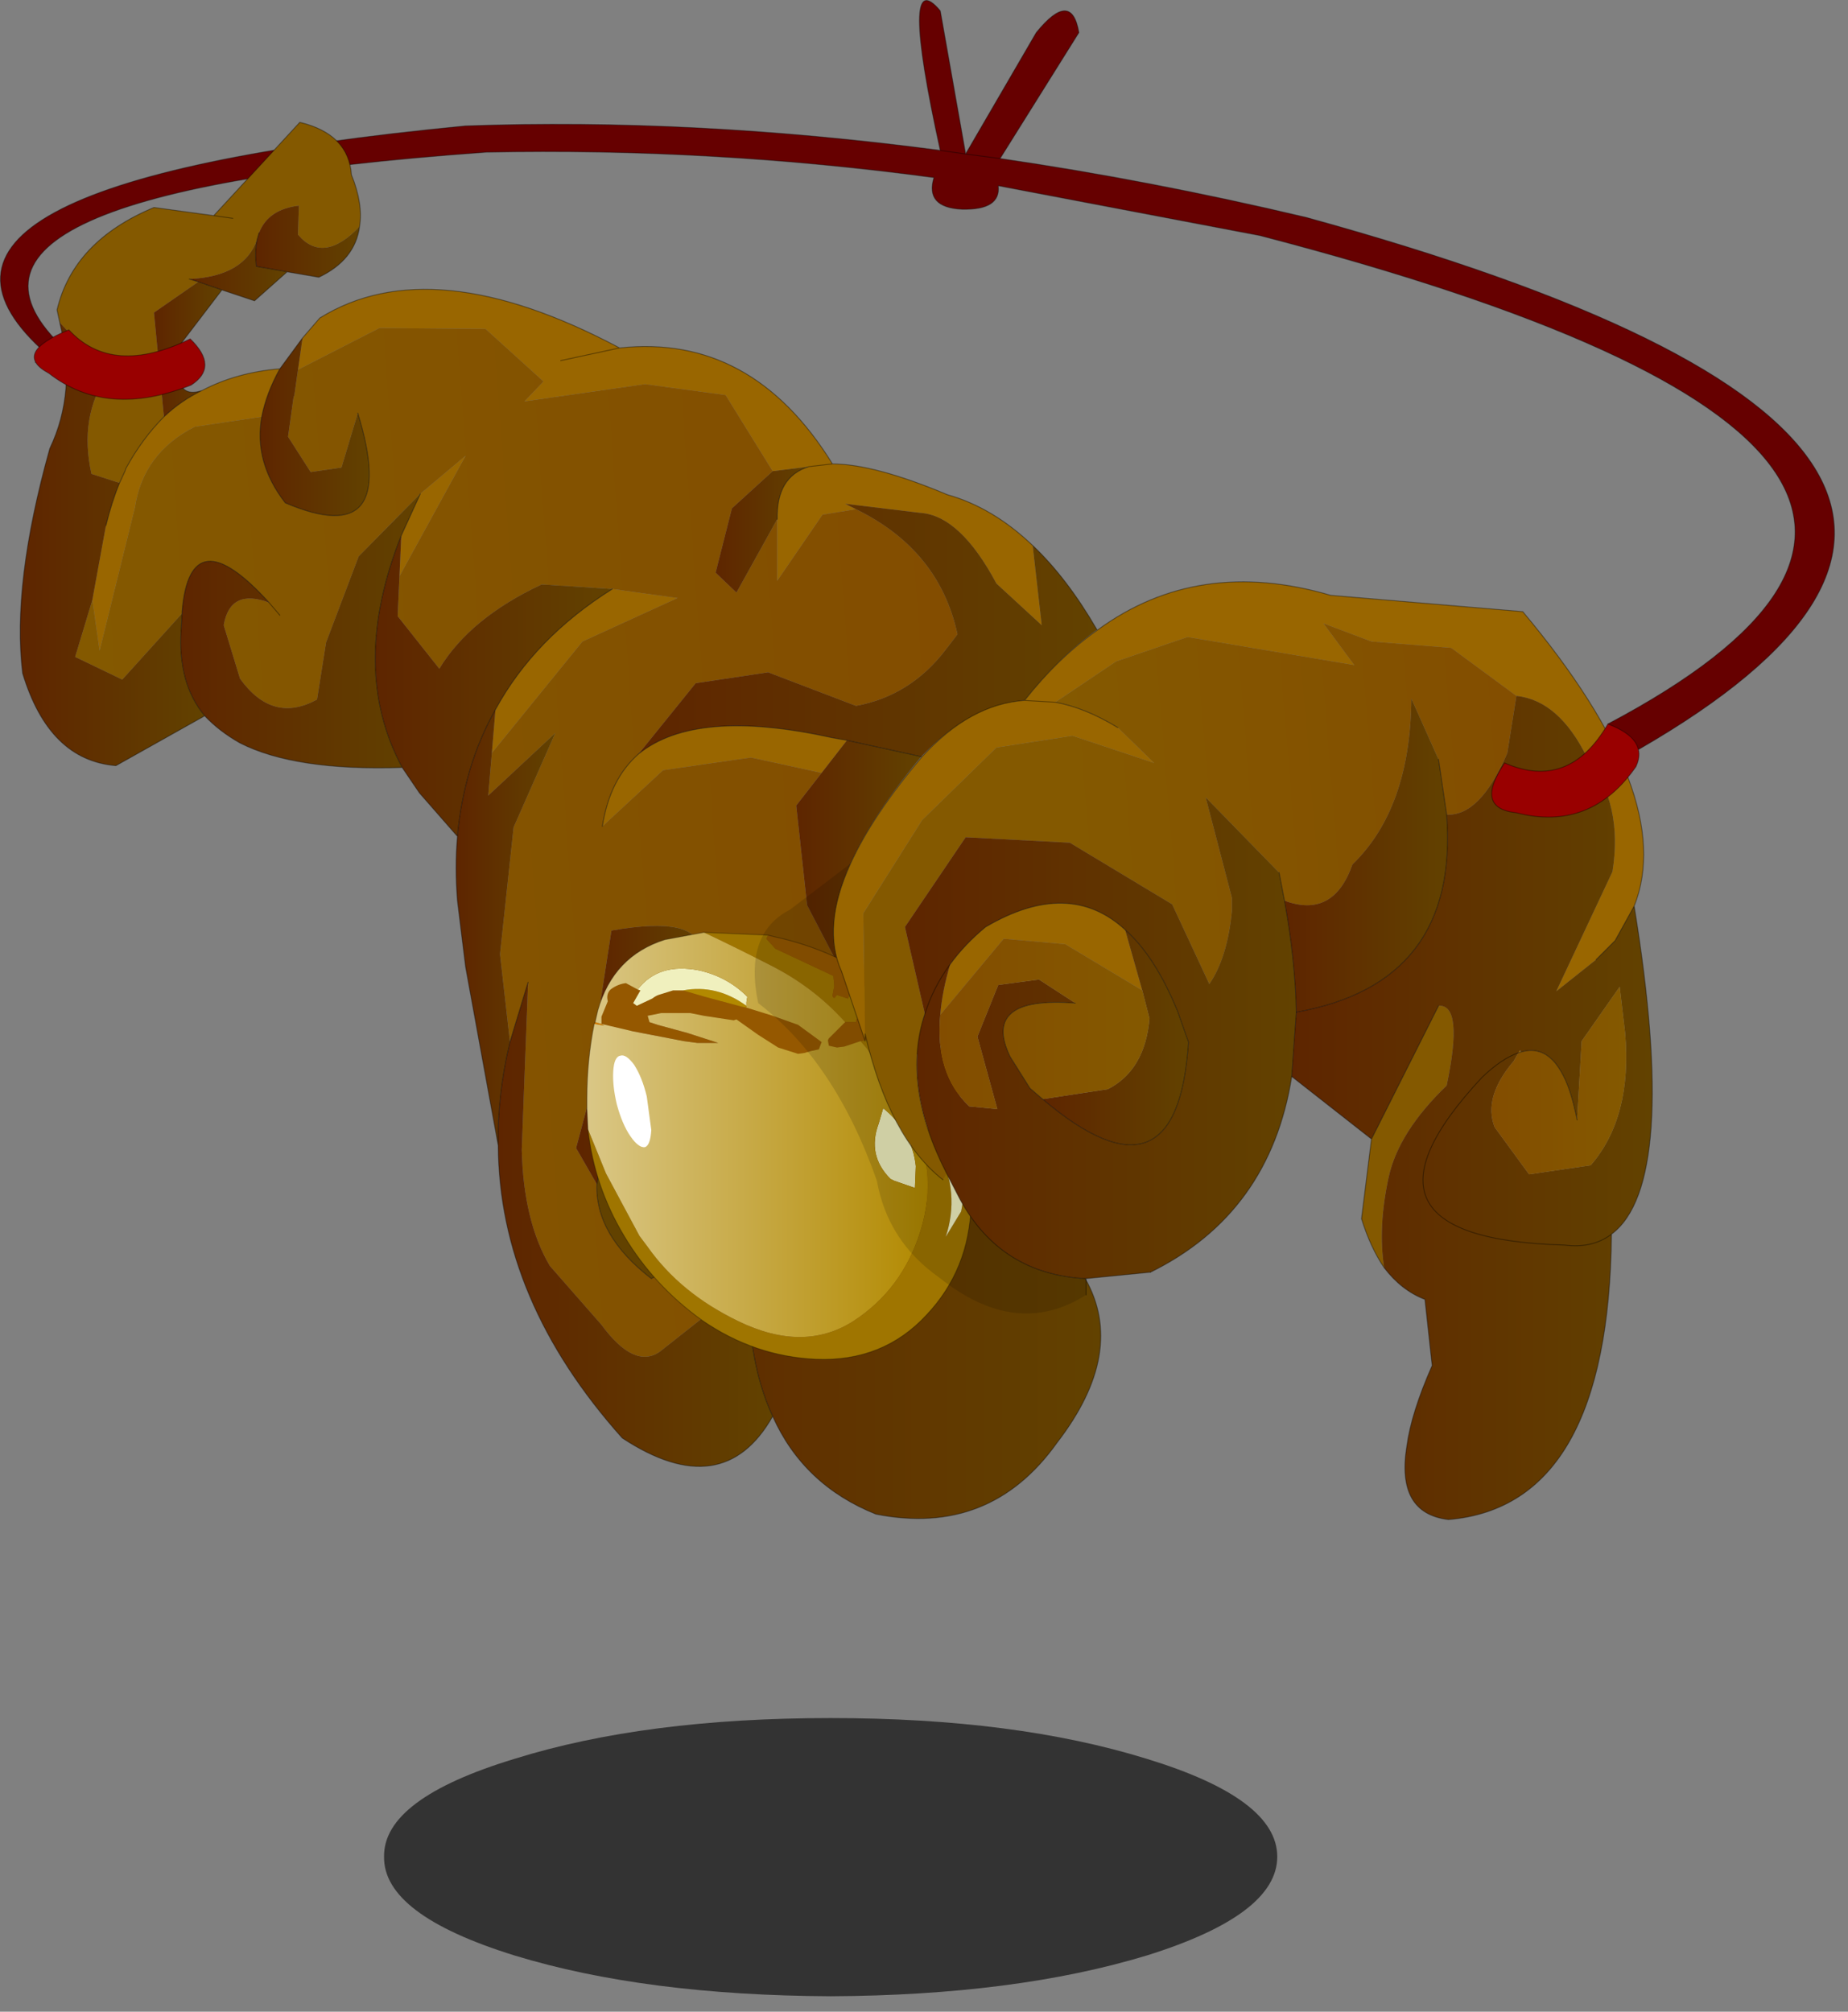 <?xml version="1.0" encoding="UTF-8" standalone="no"?>
<!DOCTYPE svg PUBLIC "-//W3C//DTD SVG 1.1//EN" "http://www.w3.org/Graphics/SVG/1.1/DTD/svg11.dtd">
<svg width="100%" height="100%" viewBox="0 0 102 111" version="1.1" xmlns="http://www.w3.org/2000/svg" xmlns:xlink="http://www.w3.org/1999/xlink" xml:space="preserve" xmlns:serif="http://www.serif.com/" style="fill-rule:evenodd;clip-rule:evenodd;stroke-linecap:round;stroke-linejoin:round;">
    <rect x="0" y="0" width="102" height="111" fill="#808080" stroke="none"/>
    <g transform="matrix(1,0,0,1,-212.302,-76.352)">
        <g>
            <g id="shape0">
                <path d="M258.15,171.15C264.95,171.15 270.767,171.9 275.6,173.4C280.4,174.867 282.8,176.667 282.8,178.8C282.8,180.933 280.4,182.75 275.6,184.25C270.767,185.717 264.95,186.467 258.15,186.5C251.317,186.467 245.5,185.717 240.7,184.25C235.867,182.75 233.467,180.933 233.5,178.8C233.467,176.667 235.867,174.867 240.7,173.4C245.5,171.9 251.317,171.15 258.15,171.15" style="fill:#333;"/>
                <path d="M216.1,94.6L214.25,96.35" style="fill:none;fill-rule:nonzero;stroke:#000;stroke-opacity:0.4;stroke-width:0.05px;"/>
                <path d="M267.5,85.1L265.6,84.85L264.2,84.65L265.6,84.85L267.5,85.1L271.85,78.15C271.583,76.55 270.8,76.55 269.5,78.15L265.6,84.85L264.2,76.95C262.667,75.117 262.667,77.683 264.2,84.65C255.1,83.45 246.367,83 238,83.3C215.467,85.467 207.767,89.667 214.9,95.9L216.2,95.9C209.5,90.033 217.15,86.317 239.15,84.75C247.45,84.583 255.683,85.05 263.85,86.15C263.517,87.25 264.033,87.833 265.4,87.9C266.833,87.933 267.5,87.5 267.4,86.6L281.85,89.35C313.183,97.517 319.583,106.5 301.05,116.3L302.75,117.7C321.783,106.733 315.667,96.95 284.4,88.35C278.633,86.983 273,85.9 267.5,85.1" style="fill:#600;"/>
                <path d="M264.2,84.65L265.6,84.85L267.5,85.1C273,85.9 278.633,86.983 284.4,88.35C315.667,96.95 321.783,106.733 302.75,117.7L301.05,116.3C319.583,106.5 313.183,97.517 281.85,89.35L267.4,86.6C267.5,87.5 266.833,87.933 265.4,87.9C264.033,87.833 263.517,87.25 263.85,86.15C255.683,85.05 247.45,84.583 239.15,84.75C217.15,86.317 209.5,90.033 216.2,95.9L214.9,95.9C207.767,89.667 215.467,85.467 238,83.3C246.367,83 255.1,83.45 264.2,84.65C262.667,77.683 262.667,75.117 264.2,76.95L265.6,84.85L269.5,78.15C270.8,76.55 271.583,76.55 271.85,78.15L267.5,85.1" style="fill:none;fill-rule:nonzero;stroke:#000;stroke-opacity:0.4;stroke-width:0.05px;"/>
                <path d="M269.3,106.45C267.833,105.05 266.267,104.117 264.6,103.65C261.9,102.517 259.783,101.95 258.25,101.95C255.283,97.15 251.367,95.017 246.5,95.55C239.6,91.883 234.083,91.333 229.95,93.9L229,95L228.75,96.75L233.25,94.45L239.1,94.5L242.3,97.4L241.25,98.5L247.9,97.55L252.35,98.15L254.95,102.35L256.95,102.1L258.25,101.95L256.95,102.1C255.75,102.467 255.167,103.433 255.2,105L255.2,108.4L257.7,104.75L259.55,104.45L258.95,104.15L263.1,104.65C264.567,104.75 265.967,106.05 267.3,108.55L269.8,110.85L269.3,106.45M227.75,96.7C226.15,96.833 224.717,97.233 223.45,97.9C222.683,98.267 221.983,98.75 221.35,99.35C220.55,100.15 219.85,101.1 219.25,102.2L219.2,102.35L218.9,103C218.6,103.733 218.35,104.517 218.15,105.35L217.4,109.45L217.8,112.25L219.75,104.35C220.05,102.35 221.15,100.867 223.05,99.9L226.75,99.35C226.917,98.483 227.25,97.6 227.75,96.7M243.25,96.25L246.5,95.55L243.25,96.25M234.35,108.15L238,101.5L235.5,103.6L234.45,105.9L234.35,108.15M239.45,117.9L244.45,111.75L249.7,109.35L246.1,108.85C243.233,110.65 241.083,112.867 239.65,115.5L239.45,117.9M247.55,117.95C246.483,118.883 245.817,120.217 245.55,121.95L248.9,118.85L253.75,118.15L257.65,119L259.05,117.2L258.2,117.05C253.2,115.95 249.65,116.25 247.55,117.95M246,140.05L248.6,138C249.8,137.7 250.85,138.133 251.75,139.3L251.3,137.25L247.2,137.15C246.633,137.883 246.183,138.617 245.85,139.35L246,140.05M296.05,134.45L296.25,134.4L296.15,134.3L296.05,134.45" style="fill:#960;"/>
                <path d="M245.25,141.7C245.183,143.567 246.183,145.3 248.25,146.9C251.417,145.333 252.05,143.383 250.15,141.05L249.45,143.25L247.6,143.5L246.4,141.9L246,140.05L245.85,139.35L245.45,140.3L245.25,141.7" style="fill:#624200;"/>
                <path d="M226.5,89.55L226.6,89.2C226.933,88.333 227.667,87.833 228.8,87.7L228.75,89.3C229.683,90.4 230.817,90.25 232.15,88.85C232.283,88.017 232.133,87.067 231.7,86C231.6,84.5 230.65,83.533 228.85,83.1L224.1,88.25L220.8,87.8C217.833,89.033 216.05,90.917 215.45,93.45L215.6,94.15L218.25,97C217.183,98.567 216.883,100.4 217.35,102.5L218.9,103L219.2,102.35L219.25,102.2C219.85,101.1 220.55,100.15 221.35,99.35L220.8,93.6L223.25,91.9L222.75,91.75C224.783,91.65 226.033,90.917 226.5,89.55M260.15,133.8L260.05,133.4L260.05,133.8L260.15,133.8M225.15,88.4L224.1,88.25L225.15,88.4" style="fill:#845900;"/>
                <path d="M264.35,141.4C262.45,139.933 261.05,137.4 260.15,133.8L260.05,133.8L258.75,129.95L256.85,126.3L256.25,120.8L257.65,119L253.75,118.15L248.9,118.85L245.55,121.95C245.817,120.217 246.483,118.883 247.55,117.95L250.7,114.05L254.7,113.45L259.55,115.3C261.55,114.933 263.2,113.9 264.5,112.2L265.15,111.35C264.483,108.25 262.617,105.95 259.55,104.45L257.7,104.75L255.2,108.4L255.2,105L252.95,109.05L251.8,107.95L252.7,104.4L254.95,102.35L252.35,98.15L247.9,97.55L241.25,98.5L242.3,97.4L239.1,94.5L233.25,94.45L228.75,96.75L228.55,98.15L228.5,98.3L228.2,100.45L229.45,102.4L231.15,102.15L232.05,99.15C233.617,104.25 232.283,105.9 228.05,104.1C226.883,102.6 226.45,101.017 226.75,99.35L223.05,99.9C221.15,100.867 220.05,102.35 219.75,104.35L217.8,112.25L217.4,109.45L216.45,112.6L219.05,113.85L222.35,110.2L222.35,110.1C222.65,106.567 224.25,106.4 227.15,109.6C225.717,109.067 224.883,109.483 224.65,110.85L225.55,113.8C226.75,115.467 228.167,115.85 229.8,114.95L230.3,111.8L232.1,107.05L235.5,103.6L238,101.5L234.35,108.15L234.25,110.35L236.55,113.25C237.683,111.383 239.567,109.833 242.2,108.6L246.1,108.85L249.7,109.35L244.45,111.75L239.45,117.9L239.25,120.25L242.95,116.8L240.65,122L239.9,129L240.45,133.85L241.45,130.55L241.1,139.8C241.167,142.433 241.683,144.567 242.65,146.2L245.5,149.45C246.7,151.083 247.767,151.583 248.7,150.95L251.55,148.7C252.583,147.333 252.983,145.717 252.75,143.85L251.75,139.3C250.85,138.133 249.8,137.7 248.6,138L246,140.05L246.4,141.9L247.6,143.5L249.45,143.25L250.15,141.05C252.05,143.383 251.417,145.333 248.25,146.9C246.183,145.3 245.183,143.567 245.25,141.7L244.1,139.7L245.65,133.9L249.3,132.3L252.7,133.75L255.65,137.3L257.65,142.05C258.383,143.85 259.5,144.267 261,143.3L263.75,142.6L264.35,141.4M227.75,110.3L227.15,109.6L227.75,110.3M250.95,128.8L247.25,129.35L245.45,131.6L246.05,127.7C249.25,127.133 250.883,127.5 250.95,128.8" style="fill:url(#_Linear1);"/>
                <path d="M234.5,118.7L235.45,120.1L237.55,122.5C237.783,119.9 238.483,117.567 239.65,115.5C241.083,112.867 243.233,110.65 246.1,108.85L242.2,108.6C239.567,109.833 237.683,111.383 236.55,113.25L234.25,110.35L234.35,108.15L234.45,105.9C232.517,110.767 232.533,115.033 234.5,118.7" style="fill:url(#_Linear2);"/>
                <path d="M237.55,122.5C237.45,123.633 237.45,124.817 237.55,126.05L238,129.7L239.8,139.55C239.767,137.683 239.983,135.783 240.45,133.85L239.9,129L240.65,122L242.95,116.8L239.25,120.25L239.45,117.9L239.65,115.5C238.483,117.567 237.783,119.9 237.55,122.5" style="fill:url(#_Linear3);"/>
                <path d="M223.6,115.85C224.133,116.417 224.783,116.917 225.55,117.35C227.583,118.383 230.567,118.833 234.5,118.7C232.533,115.033 232.517,110.767 234.45,105.9L235.5,103.6L232.1,107.05L230.3,111.8L229.8,114.95C228.167,115.85 226.75,115.467 225.55,113.8L224.65,110.85C224.883,109.483 225.717,109.067 227.15,109.6C224.25,106.4 222.65,106.567 222.35,110.1L222.35,110.2L222.3,111.1C222.167,113.067 222.6,114.65 223.6,115.85" style="fill:url(#_Linear4);"/>
                <path d="M215.6,94.15C216.233,96.683 216.05,99 215.05,101.1C213.65,106.1 213.15,110.233 213.55,113.5C214.517,116.7 216.233,118.4 218.7,118.6L223.6,115.85C222.6,114.65 222.167,113.067 222.3,111.1L222.35,110.2L219.05,113.85L216.45,112.6L217.4,109.45L218.15,105.35C218.35,104.517 218.6,103.733 218.9,103L217.35,102.5C216.883,100.4 217.183,98.567 218.25,97L215.6,94.15" style="fill:url(#_Linear5);"/>
                <path d="M229,95L227.75,96.7C227.25,97.6 226.917,98.483 226.75,99.35C226.45,101.017 226.883,102.6 228.05,104.1C232.283,105.9 233.617,104.25 232.05,99.15L231.15,102.15L229.45,102.4L228.2,100.45L228.5,98.3L228.55,98.15L229,95" style="fill:url(#_Linear6);"/>
                <path d="M223.45,97.9C222.25,98.3 221.867,97.433 222.3,95.3L224.55,92.35L223.25,91.9L220.8,93.6L221.35,99.35C221.983,98.75 222.683,98.267 223.45,97.9" style="fill:url(#_Linear7);"/>
                <path d="M228.15,91.35L226.45,91.05C226.383,90.483 226.4,89.983 226.5,89.55C226.033,90.917 224.783,91.65 222.75,91.75L223.25,91.9L224.55,92.35L226.35,92.95L228.15,91.35" style="fill:url(#_Linear8);"/>
                <path d="M228.15,91.35L229.9,91.65C231.233,91.017 231.983,90.083 232.15,88.85C230.817,90.25 229.683,90.4 228.75,89.3L228.8,87.7C227.667,87.833 226.933,88.333 226.6,89.2L226.5,89.55C226.4,89.983 226.383,90.483 226.45,91.05L228.15,91.35" style="fill:url(#_Linear9);"/>
                <path d="M255.2,105C255.167,103.433 255.75,102.467 256.95,102.1L254.95,102.35L252.7,104.4L251.8,107.95L252.95,109.05L255.2,105" style="fill:url(#_Linear10);"/>
                <path d="M263.15,118.1C264.95,116.2 266.85,115.167 268.85,115C270.117,113.4 271.45,112.1 272.85,111.1C271.75,109.2 270.567,107.65 269.3,106.45L269.8,110.85L267.3,108.55C265.967,106.05 264.567,104.75 263.1,104.65L258.95,104.15L259.55,104.45C262.617,105.95 264.483,108.25 265.15,111.35L264.5,112.2C263.2,113.9 261.55,114.933 259.55,115.3L254.7,113.45L250.7,114.05L247.55,117.95C249.65,116.25 253.2,115.95 258.2,117.05L259.05,117.2L263.15,118.1" style="fill:url(#_Linear11);"/>
                <path d="M258.75,129.95C257.483,127.083 258.95,123.133 263.15,118.1L259.05,117.2L256.25,120.8L256.85,126.3L258.75,129.95" style="fill:url(#_Linear12);"/>
                <path d="M254.95,154.5C256.083,157.033 257.983,158.833 260.65,159.9C264.85,160.733 268.183,159.417 270.65,155.95C273.217,152.617 273.733,149.6 272.2,146.9C269.1,146.733 266.8,145.267 265.3,142.5L264.5,141.1L263.75,142.6L261,143.3C259.5,144.267 258.383,143.85 257.65,142.05L255.65,137.3L252.7,133.75L249.3,132.3L245.65,133.9L244.1,139.7L245.25,141.7L245.45,140.3L245.85,139.35C246.183,138.617 246.633,137.883 247.2,137.15L251.3,137.25C252.4,137.817 253.117,138.967 253.45,140.7C253.783,142.1 253.85,143.9 253.65,146.1C253.483,149.467 253.917,152.267 254.95,154.5" style="fill:url(#_Linear13);"/>
                <path d="M239.8,139.55C239.833,145.25 242.117,150.633 246.65,155.7C250.35,158.133 253.117,157.733 254.95,154.5C253.917,152.267 253.483,149.467 253.65,146.1C253.85,143.9 253.783,142.1 253.45,140.7C253.117,138.967 252.4,137.817 251.3,137.25L251.75,139.3L252.75,143.85C252.983,145.717 252.583,147.333 251.55,148.7L248.7,150.95C247.767,151.583 246.7,151.083 245.5,149.45L242.65,146.2C241.683,144.567 241.167,142.433 241.1,139.8L241.45,130.55L240.45,133.85C239.983,135.783 239.767,137.683 239.8,139.55" style="fill:url(#_Linear14);"/>
                <path d="M250.95,128.8C250.883,127.5 249.25,127.133 246.05,127.7L245.45,131.6L247.25,129.35L250.95,128.8" style="fill:url(#_Linear15);"/>
                <path d="M232.15,88.85C231.983,90.083 231.233,91.017 229.9,91.65L228.15,91.35L226.45,91.05C226.383,90.483 226.4,89.983 226.5,89.55L226.6,89.2M232.15,88.85C232.283,88.017 232.133,87.067 231.7,86C231.6,84.5 230.65,83.533 228.85,83.1L224.1,88.25L220.8,87.8C217.833,89.033 216.05,90.917 215.45,93.45L215.6,94.15C216.233,96.683 216.05,99 215.05,101.1C213.65,106.1 213.15,110.233 213.55,113.5C214.517,116.7 216.233,118.4 218.7,118.6L223.6,115.85C224.133,116.417 224.783,116.917 225.55,117.35C227.583,118.383 230.567,118.833 234.5,118.7L235.45,120.1L237.55,122.5C237.45,123.633 237.45,124.817 237.55,126.05L238,129.7L239.8,139.55C239.833,145.25 242.117,150.633 246.65,155.7C250.35,158.133 253.117,157.733 254.95,154.5C256.083,157.033 257.983,158.833 260.65,159.9C264.85,160.733 268.183,159.417 270.65,155.95C273.217,152.617 273.733,149.6 272.2,146.9M272.85,111.1C271.75,109.2 270.567,107.65 269.3,106.45C267.833,105.05 266.267,104.117 264.6,103.65C261.9,102.517 259.783,101.95 258.25,101.95C255.283,97.15 251.367,95.017 246.5,95.55C239.6,91.883 234.083,91.333 229.95,93.9L229,95L227.75,96.7C226.15,96.833 224.717,97.233 223.45,97.9C222.25,98.3 221.867,97.433 222.3,95.3L224.55,92.35L226.35,92.95L228.15,91.35M232.05,99.15C233.617,104.25 232.283,105.9 228.05,104.1C226.883,102.6 226.45,101.017 226.75,99.35C226.917,98.483 227.25,97.6 227.75,96.7M246.5,95.55L243.25,96.25M227.15,109.6L227.75,110.3M239.65,115.5C241.083,112.867 243.233,110.65 246.1,108.85M234.45,105.9L235.5,103.6M256.95,102.1L258.25,101.95M255.2,105C255.167,103.433 255.75,102.467 256.95,102.1M247.55,117.95C246.483,118.883 245.817,120.217 245.55,121.95M263.15,118.1L259.05,117.2L258.2,117.05C253.2,115.95 249.65,116.25 247.55,117.95M245.25,141.7C245.183,143.567 246.183,145.3 248.25,146.9C251.417,145.333 252.05,143.383 250.15,141.05M241.45,130.55L240.45,133.85C239.983,135.783 239.767,137.683 239.8,139.55M254.95,154.5C253.917,152.267 253.483,149.467 253.65,146.1C253.85,143.9 253.783,142.1 253.45,140.7C253.117,138.967 252.4,137.817 251.3,137.25L247.2,137.15C246.633,137.883 246.183,138.617 245.85,139.35L245.45,140.3L245.25,141.7M237.55,122.5C237.783,119.9 238.483,117.567 239.65,115.5M234.5,118.7C232.533,115.033 232.517,110.767 234.45,105.9M224.55,92.35L223.25,91.9L222.75,91.75M224.1,88.25L225.15,88.4M223.45,97.9C222.683,98.267 221.983,98.75 221.35,99.35C220.55,100.15 219.85,101.1 219.25,102.2L219.2,102.35L218.9,103C218.6,103.733 218.35,104.517 218.15,105.35M227.15,109.6C224.25,106.4 222.65,106.567 222.35,110.1L222.35,110.2L222.3,111.1C222.167,113.067 222.6,114.65 223.6,115.85" style="fill:none;fill-rule:nonzero;stroke:#000;stroke-opacity:0.4;stroke-width:0.05px;"/>
                <path d="M261.5,131.2L260.45,130.95L259.9,130.7L259.35,130.95L259.1,131.45L258.5,131.25L258.4,131.35L258.4,131.4L258.3,131.4L258.25,131.3L258.35,130.75L258.3,130.2L255.1,128.7L254.6,128.15L254.7,127.95L251.15,127.8C252.35,128.367 253.567,128.967 254.8,129.6C256.4,130.4 257.783,131.45 258.95,132.75L259.55,132.75L259.55,132.65L259.85,132.25L260.4,131.85L260.7,132.1L260.7,132.15L260.6,132.3L260.45,132.45L260.5,132.5L261.05,132.4L261.7,132.25L262.05,131.85L262.35,131.8L261.6,131.1L261.5,131.2M265.35,143.2L264.5,144.6C265.033,143 264.9,141.4 264.1,139.8C263.333,138.233 262.5,136.717 261.6,135.25L261.9,134.55L262.35,134.25C263.417,134.683 264.1,135.433 264.4,136.5L265.15,139.2C265.55,140.567 265.617,141.9 265.35,143.2M244.75,138.65C244.983,140.75 245.65,142.717 246.75,144.55C247.85,146.383 249.283,147.933 251.05,149.2C252.983,150.533 255.083,151.25 257.35,151.35C259.817,151.45 261.85,150.633 263.45,148.9C265.017,147.233 265.833,145.217 265.9,142.85C265.967,140.717 265.717,138.617 265.15,136.55C264.717,134.883 263.933,133.45 262.8,132.25L262.75,132.5L262.35,132.8L261.35,133.5L261.25,133.5L259.8,133.8L260.15,134.2L262.35,137.7C263.583,139.767 263.833,141.967 263.1,144.3C262.433,146.433 261.2,148.083 259.4,149.25C257.567,150.417 255.45,150.417 253.05,149.25C250.917,148.217 249.25,146.85 248.05,145.15L247.6,144.55L245.75,141.1L244.75,138.65" style="fill:#9f7500;"/>
                <path d="M261.5,131.2L261.55,131.15L261.55,131.1L261.25,130.85C259.417,129.483 257.367,128.55 255.1,128.05L254.7,127.95L254.6,128.15L255.1,128.7L258.3,130.2L258.35,130.75L258.25,131.3L258.3,131.4L258.4,131.4L258.4,131.35L258.5,131.25L259.1,131.45L259.35,130.95L259.9,130.7L260.45,130.95L261.5,131.2M259.8,133.8L261.25,133.5L261.35,133.5L262.35,132.8L262.75,132.5L262.8,132.25L262.35,131.8L262.05,131.85L261.7,132.25L261.05,132.4L260.5,132.5L260.2,132.65L260.45,132.45L260.6,132.3L260.7,132.15L260.7,132.1L260.4,131.85L259.85,132.25L259.55,132.65L259.55,132.75L258.95,132.75L258.05,133.65L258,133.75L258.05,134.05L258.5,134.15L258.9,134.1L259.8,133.8M253.5,131.95L253.25,131.9L251.2,131.35L250,131L249.45,131L248.65,131.25C248.55,131.283 248.433,131.35 248.3,131.45L247.45,131.85L247.25,131.7L247.65,131L247.5,130.95L246.85,130.6C246.55,130.633 246.267,130.75 246,130.95C245.833,131.117 245.783,131.333 245.85,131.6L245.5,132.45L245.5,132.85L247.2,133.25L250.05,133.8L250.8,133.9L251.95,133.9L250.25,133.35L248.6,132.9L248.15,132.75L248.05,132.4L248.8,132.25L250.4,132.25L251.15,132.4L252.8,132.65L252.95,132.6L254.15,133.45L255.25,134.15L256.35,134.5L256.7,134.45L257.05,134.35L257.5,134.25L257.65,133.85L256.35,132.9L254.95,132.4L253.5,131.95" style="fill:#955800;"/>
                <path d="M250,131L251.2,131.35L253.25,131.9L253.5,131.95L253.5,131.85C252.4,131.05 251.233,130.767 250,131" style="fill:#b28900;"/>
                <path d="M265.35,143.2C265.617,141.9 265.55,140.567 265.15,139.2L264.4,136.5C264.1,135.433 263.417,134.683 262.35,134.25L261.9,134.55L261.6,135.25C262.5,136.717 263.333,138.233 264.1,139.8C264.9,141.4 265.033,143 264.5,144.6L265.35,143.2M250,131C251.233,130.767 252.4,131.05 253.5,131.85L253.5,131.65L253.55,131.35C252.817,130.617 251.933,130.133 250.9,129.9C249.4,129.6 248.267,129.95 247.5,130.95L247.65,131L247.25,131.7L247.45,131.85L248.3,131.45C248.433,131.35 248.55,131.283 248.65,131.25L249.45,131L250,131M261.05,137.5L260.8,138.35C260.367,139.517 260.583,140.533 261.45,141.4L261.65,141.5L262.8,141.9L262.85,140.7C262.717,139.433 262.117,138.367 261.05,137.5" style="fill:#f0f0be;"/>
                <path d="M245.5,132.85L245.15,132.75L245.1,132.85L245.65,132.95L245.5,132.85" style="fill:#d67e00;"/>
                <path d="M261.55,131.1L261.55,131.15L261.5,131.2L261.6,131.1L261.55,131.1M260.45,132.45L260.2,132.65L260.5,132.5L260.45,132.45" style="fill:url(#_Radial16);"/>
                <path d="M244.75,138.65L245.75,141.1L247.6,144.55L248.05,145.15C249.25,146.85 250.917,148.217 253.05,149.25C255.45,150.417 257.567,150.417 259.4,149.25C261.2,148.083 262.433,146.433 263.1,144.3C263.833,141.967 263.583,139.767 262.35,137.7L260.15,134.2L259.8,133.8L258.9,134.1L258.5,134.15L258.05,134.05L258,133.75L258.05,133.65L258.95,132.75C257.783,131.45 256.4,130.4 254.8,129.6C253.567,128.967 252.35,128.367 251.15,127.8L249,128.2C247.1,128.8 245.867,130.1 245.3,132.1L245.15,132.75L245.5,132.85L245.5,132.45L245.85,131.6C245.783,131.333 245.833,131.117 246,130.95C246.267,130.75 246.55,130.633 246.85,130.6L247.5,130.95C248.267,129.95 249.4,129.6 250.9,129.9C251.933,130.133 252.817,130.617 253.55,131.35L253.5,131.65L253.5,131.95L254.95,132.4L256.35,132.9L257.65,133.85L257.5,134.25L257.05,134.35L256.7,134.45L256.35,134.5L255.25,134.15L254.15,133.45L252.95,132.6L252.8,132.65L251.15,132.4L250.4,132.25L248.8,132.25L248.05,132.4L248.15,132.75L248.6,132.9L250.25,133.35L251.95,133.9L250.8,133.9L250.05,133.8L247.2,133.25L245.5,132.85L245.65,132.95L245.1,132.85C244.833,134.183 244.7,135.55 244.7,136.95L244.7,137.55L244.75,138.65M261.05,137.5C262.117,138.367 262.717,139.433 262.85,140.7L262.8,141.9L261.65,141.5L261.45,141.4C260.583,140.533 260.367,139.517 260.8,138.35L261.05,137.5" style="fill:url(#_Linear17);"/>
                <path d="M254.7,127.95L255.1,128.05C257.367,128.55 259.417,129.483 261.25,130.85L261.55,131.1L261.6,131.1L262.35,131.8L262.8,132.25C263.933,133.45 264.717,134.883 265.15,136.55C265.717,138.617 265.967,140.717 265.9,142.85C265.833,145.217 265.017,147.233 263.45,148.9C261.85,150.633 259.817,151.45 257.35,151.35C255.083,151.25 252.983,150.533 251.05,149.2C249.283,147.933 247.85,146.383 246.75,144.55C245.65,142.717 244.983,140.75 244.75,138.65L244.7,137.55L244.7,136.95C244.7,135.55 244.833,134.183 245.1,132.85L245.15,132.75L245.3,132.1C245.867,130.1 247.1,128.8 249,128.2L251.15,127.8L254.7,127.95Z" style="fill:none;fill-rule:nonzero;stroke:#000;stroke-opacity:0.3;stroke-width:0.05px;"/>
                <path d="M302.5,126.35L301.45,128.25L300.4,129.3L298.2,131.05L301.3,124.45C301.7,121.983 301.233,119.883 299.9,118.15C298.867,116.05 297.567,114.917 296,114.75L292.4,112.1L288,111.75L285.35,110.75L287.05,113.05L277.85,111.5L273.9,112.85L270.55,115.1C271.65,115.3 272.8,115.767 274,116.5L276,118.45L271.5,116.95L267.3,117.6L263.2,121.6L259.95,126.75L260.05,133.4L260.05,133.8L258.75,129.95C258.017,128.317 258.183,126.333 259.25,124C260.05,122.233 261.367,120.267 263.2,118.1C264.967,116.167 266.85,115.133 268.85,115C270.117,113.4 271.467,112.1 272.9,111.1C276.6,108.4 280.883,107.767 285.75,109.2L296.35,110.1C302.05,116.9 304.1,122.317 302.5,126.35M268.85,115L270.55,115.1L268.85,115M264.75,129.55C265.283,128.817 265.933,128.133 266.7,127.5C269.767,125.7 272.333,125.75 274.4,127.65L275.35,131L271.1,128.45L267.7,128.15L264.2,132.35C264.267,131.483 264.45,130.55 264.75,129.55" style="fill:#960;"/>
                <path d="M288,139.2L291.7,131.85C292.633,131.783 292.783,133.25 292.15,136.25C290.383,137.95 289.317,139.633 288.95,141.3C288.55,143.133 288.467,144.8 288.7,146.3C288.2,145.567 287.783,144.667 287.45,143.6L288,139.2" style="fill:#845900;"/>
                <path d="M296,114.75L295.5,117.9C294.5,120.233 293.383,121.367 292.15,121.3L291.7,118.25L290.2,114.9C290.167,118.933 289.083,121.983 286.95,124.05C286.25,126.05 285,126.717 283.2,126.05L282.9,124.5L278.85,120.35L280.3,125.9L280.3,126.6C280.133,128.333 279.717,129.683 279.05,130.65L277,126.25L271.35,122.85L265.6,122.55L262.25,127.5L263.35,132.3C262.483,134.9 262.883,137.833 264.55,141.1L264.35,141.45C262.383,139.917 260.95,137.233 260.05,133.4L259.95,126.75L263.2,121.6L267.3,117.6L271.5,116.95L276,118.45L274,116.5C272.8,115.767 271.65,115.3 270.55,115.1L273.9,112.85L277.85,111.5L287.05,113.05L285.35,110.75L288,111.75L292.4,112.1L296,114.75" style="fill:url(#_Linear18);"/>
                <path d="M283.85,132.2L283.6,135.75C282.8,140.783 280.2,144.383 275.8,146.55L272.25,146.9L272.2,146.9C269.1,146.733 266.8,145.283 265.3,142.55L264.55,141.1C262.883,137.833 262.483,134.9 263.35,132.3L262.25,127.5L265.6,122.55L271.35,122.85L277,126.25L279.05,130.65C279.717,129.683 280.133,128.333 280.3,126.6L280.3,125.9L278.85,120.35L282.9,124.5L283.2,126.05C283.6,128.25 283.817,130.3 283.85,132.2M274.4,127.65C272.333,125.75 269.767,125.7 266.7,127.5C265.933,128.133 265.283,128.817 264.75,129.55C264.45,130.55 264.267,131.483 264.2,132.35C264,134.517 264.533,136.2 265.8,137.4L267.35,137.55L266.25,133.55L267.4,130.7L269.65,130.4L271.65,131.7C268.183,131.433 266.983,132.417 268.05,134.65L269.15,136.4L269.85,137C274.817,141.2 277.5,140.15 277.9,133.85L277.3,132.15C276.467,130.117 275.5,128.617 274.4,127.65M263.35,132.3C263.65,131.333 264.117,130.417 264.75,129.55C264.117,130.417 263.65,131.333 263.35,132.3" style="fill:url(#_Linear19);"/>
                <path d="M274.4,127.65C275.5,128.617 276.467,130.117 277.3,132.15L277.9,133.85C277.5,140.15 274.817,141.2 269.85,137L273.45,136.45C274.817,135.75 275.583,134.45 275.75,132.55L275.35,131L274.4,127.65" style="fill:url(#_Linear20);"/>
                <path d="M269.85,137L269.15,136.4L268.05,134.65C266.983,132.417 268.183,131.433 271.65,131.7L269.65,130.4L267.4,130.7L266.25,133.55L267.35,137.55L265.8,137.4C264.533,136.2 264,134.517 264.2,132.35L267.7,128.15L271.1,128.45L275.35,131L275.75,132.55C275.583,134.45 274.817,135.75 273.45,136.45L269.85,137" style="fill:url(#_Linear21);"/>
                <path d="M292.15,121.3C292.617,127.5 289.85,131.133 283.85,132.2C283.817,130.3 283.6,128.25 283.2,126.05C285,126.717 286.25,126.05 286.95,124.05C289.083,121.983 290.167,118.933 290.2,114.9L291.7,118.25L292.15,121.3" style="fill:url(#_Linear22);"/>
                <path d="M300.4,129.3L301.45,128.25L302.5,126.35C304.167,136.55 303.75,142.583 301.25,144.45C301.15,154.45 298.15,159.7 292.25,160.2C290.317,159.967 289.55,158.617 289.95,156.15C290.117,154.917 290.583,153.433 291.35,151.7L290.95,148.05C290.083,147.717 289.333,147.133 288.7,146.3C288.467,144.8 288.55,143.133 288.95,141.3C289.317,139.633 290.383,137.95 292.15,136.25C292.783,133.25 292.633,131.783 291.7,131.85L288,139.2L283.6,135.75L283.85,132.2C289.85,131.133 292.617,127.5 292.15,121.3C293.383,121.367 294.5,120.233 295.5,117.9L296,114.75C297.567,114.917 298.867,116.05 299.9,118.15C301.233,119.883 301.7,121.983 301.3,124.45L298.2,131.05L300.4,129.3M296.1,134.45C295.5,134.65 294.833,135.1 294.1,135.8C288.567,141.733 290.083,144.817 298.65,145.05C299.683,145.183 300.55,144.983 301.25,144.45C300.55,144.983 299.683,145.183 298.65,145.05C290.083,144.817 288.567,141.733 294.1,135.8C294.833,135.1 295.5,134.65 296.1,134.45L295.85,134.9C294.717,136.233 294.367,137.45 294.8,138.55L296.7,141.15L300.1,140.65C301.633,138.883 302.267,136.45 302,133.35L301.7,130.8L299.6,133.8L299.35,138.15C299.117,136.95 298.817,136.05 298.45,135.45C297.883,134.483 297.15,134.133 296.25,134.4L296.2,134.3L296.1,134.45" style="fill:url(#_Linear23);"/>
                <path d="M296.25,134.4C297.15,134.133 297.883,134.483 298.45,135.45C298.817,136.05 299.117,136.95 299.35,138.15L299.6,133.8L301.7,130.8L302,133.35C302.267,136.45 301.633,138.883 300.1,140.65L296.7,141.15L294.8,138.55C294.367,137.45 294.717,136.233 295.85,134.9L296.1,134.45L296.25,134.4" style="fill:url(#_Linear24);"/>
                <path d="M260.05,133.4C260.95,137.233 262.383,139.917 264.35,141.45L264.55,141.1L265.3,142.55C266.8,145.283 269.1,146.733 272.2,146.9L272.25,146.9L272.25,147.8C269.683,149.433 266.983,149.117 264.15,146.85C262.25,145.517 261.1,143.733 260.7,141.5C259.167,137.133 256.983,133.867 254.15,131.7C253.617,129.133 254.2,127.417 255.9,126.55L259.25,124C258.183,126.333 258.017,128.317 258.75,129.95L260.05,133.8L260.05,133.4" style="fill-opacity:0.14;"/>
                <path d="M302.5,126.35L301.45,128.25L300.4,129.3M292.15,121.3C292.617,127.5 289.85,131.133 283.85,132.2M283.6,135.75L288,139.2L291.7,131.85M288.7,146.3C289.333,147.133 290.083,147.717 290.95,148.05L291.35,151.7C290.583,153.433 290.117,154.917 289.95,156.15C289.55,158.617 290.317,159.967 292.25,160.2C298.15,159.7 301.15,154.45 301.25,144.45C300.55,144.983 299.683,145.183 298.65,145.05C290.083,144.817 288.567,141.733 294.1,135.8C294.833,135.1 295.5,134.65 296.1,134.45L296.25,134.4C297.15,134.133 297.883,134.483 298.45,135.45C298.817,136.05 299.117,136.95 299.35,138.15M291.7,118.25L292.15,121.3M270.55,115.1C271.65,115.3 272.8,115.767 274,116.5M260.05,133.4C260.95,137.233 262.383,139.917 264.35,141.45M264.55,141.1C262.883,137.833 262.483,134.9 263.35,132.3C263.65,131.333 264.117,130.417 264.75,129.55C265.283,128.817 265.933,128.133 266.7,127.5C269.767,125.7 272.333,125.75 274.4,127.65C275.5,128.617 276.467,130.117 277.3,132.15L277.9,133.85C277.5,140.15 274.817,141.2 269.85,137L269.15,136.4L268.05,134.65C266.983,132.417 268.183,131.433 271.65,131.7M259.25,124C260.05,122.233 261.367,120.267 263.2,118.1C264.967,116.167 266.85,115.133 268.85,115C270.117,113.4 271.467,112.1 272.9,111.1C276.6,108.4 280.883,107.767 285.75,109.2L296.35,110.1C302.05,116.9 304.1,122.317 302.5,126.35C304.167,136.55 303.75,142.583 301.25,144.45M288,139.2L287.45,143.6C287.783,144.667 288.2,145.567 288.7,146.3M270.55,115.1L268.85,115M260.05,133.4L260.05,133.8L258.75,129.95C258.017,128.317 258.183,126.333 259.25,124M272.25,147.8L272.25,146.9L272.2,146.9C269.1,146.733 266.8,145.283 265.3,142.55L264.55,141.1M275.8,146.55L272.25,146.9" style="fill:none;fill-rule:nonzero;stroke:#000;stroke-opacity:0.4;stroke-width:0.05px;"/>
                <path d="M283.85,132.2L283.6,135.75C282.8,140.783 280.2,144.383 275.8,146.55M282.9,124.5L283.2,126.05C283.6,128.25 283.817,130.3 283.85,132.2" style="fill:none;fill-rule:nonzero;stroke:#000;stroke-opacity:0.4;stroke-width:0.05px;"/>
                <path d="M247.1,139.05C247.4,139.483 247.667,139.683 247.9,139.65C248.1,139.583 248.217,139.267 248.25,138.7L248,136.85C247.833,136.15 247.6,135.567 247.3,135.1C247,134.7 246.75,134.533 246.55,134.6C246.317,134.633 246.183,134.917 246.15,135.45C246.117,135.983 246.183,136.6 246.35,137.3C246.55,138.033 246.8,138.617 247.1,139.05" style="fill:#fff;"/>
                <path d="M296,121.2C298.733,121.9 300.933,121.05 302.6,118.65C303.067,117.65 302.55,116.867 301.05,116.3C299.617,118.767 297.717,119.483 295.35,118.45C294.217,120.117 294.433,121.033 296,121.2" style="fill:#900;"/>
                <path d="M296,121.2C298.733,121.9 300.933,121.05 302.6,118.65C303.067,117.65 302.55,116.867 301.05,116.3C299.617,118.767 297.717,119.483 295.35,118.45C294.217,120.117 294.433,121.033 296,121.2Z" style="fill:none;fill-rule:nonzero;stroke:#000;stroke-opacity:0.4;stroke-width:0.05px;"/>
                <path d="M215,96.95C217.133,98.617 219.75,98.833 222.85,97.6C223.883,96.933 223.867,96.083 222.8,95.05C219.933,96.45 217.7,96.283 216.1,94.55C214,95.417 213.633,96.217 215,96.95" style="fill:#900;"/>
                <path d="M215,96.95C217.133,98.617 219.75,98.833 222.85,97.6C223.883,96.933 223.867,96.083 222.8,95.05C219.933,96.45 217.7,96.283 216.1,94.55C214,95.417 213.633,96.217 215,96.95Z" style="fill:none;fill-rule:nonzero;stroke:#000;stroke-opacity:0.4;stroke-width:0.05px;"/>
            </g>
        </g>
    </g>
    <defs>
        <linearGradient id="_Linear1" x1="0" y1="0" x2="1" y2="0" gradientUnits="userSpaceOnUse" gradientTransform="matrix(48.497,-3.768,3.768,48.497,217.087,121.319)"><stop offset="0" style="stop-color:#845900;stop-opacity:1"/><stop offset="1" style="stop-color:#834d00;stop-opacity:1"/></linearGradient>
        <linearGradient id="_Linear2" x1="0" y1="0" x2="1" y2="0" gradientUnits="userSpaceOnUse" gradientTransform="matrix(-13.107,1.60517e-15,-1.60517e-15,-13.107,246.104,115.27)"><stop offset="0" style="stop-color:#624200;stop-opacity:1"/><stop offset="1" style="stop-color:#5e2500;stop-opacity:1"/></linearGradient>
        <linearGradient id="_Linear3" x1="0" y1="0" x2="1" y2="0" gradientUnits="userSpaceOnUse" gradientTransform="matrix(-5.407,6.62132e-16,-6.62132e-16,-5.407,242.903,129.198)"><stop offset="0" style="stop-color:#624200;stop-opacity:1"/><stop offset="1" style="stop-color:#5e2500;stop-opacity:1"/></linearGradient>
        <linearGradient id="_Linear4" x1="0" y1="0" x2="1" y2="0" gradientUnits="userSpaceOnUse" gradientTransform="matrix(-13.271,1.62523e-15,-1.62523e-15,-13.271,235.536,112.103)"><stop offset="0" style="stop-color:#624200;stop-opacity:1"/><stop offset="1" style="stop-color:#5e2500;stop-opacity:1"/></linearGradient>
        <linearGradient id="_Linear5" x1="0" y1="0" x2="1" y2="0" gradientUnits="userSpaceOnUse" gradientTransform="matrix(-10.158,1.24401e-15,-1.24401e-15,-10.158,223.579,107.803)"><stop offset="0" style="stop-color:#624200;stop-opacity:1"/><stop offset="1" style="stop-color:#5e2500;stop-opacity:1"/></linearGradient>
        <linearGradient id="_Linear6" x1="0" y1="0" x2="1" y2="0" gradientUnits="userSpaceOnUse" gradientTransform="matrix(-6.062,7.42391e-16,-7.42391e-16,-6.062,232.681,100.47)"><stop offset="0" style="stop-color:#624200;stop-opacity:1"/><stop offset="1" style="stop-color:#5e2500;stop-opacity:1"/></linearGradient>
        <linearGradient id="_Linear7" x1="0" y1="0" x2="1" y2="0" gradientUnits="userSpaceOnUse" gradientTransform="matrix(-3.768,4.61486e-16,-4.61486e-16,-3.768,224.584,96.013)"><stop offset="0" style="stop-color:#624200;stop-opacity:1"/><stop offset="1" style="stop-color:#5e2500;stop-opacity:1"/></linearGradient>
        <linearGradient id="_Linear8" x1="0" y1="0" x2="1" y2="0" gradientUnits="userSpaceOnUse" gradientTransform="matrix(-5.407,6.62132e-16,-6.62132e-16,-5.407,228.153,91.438)"><stop offset="0" style="stop-color:#624200;stop-opacity:1"/><stop offset="1" style="stop-color:#5e2500;stop-opacity:1"/></linearGradient>
        <linearGradient id="_Linear9" x1="0" y1="0" x2="1" y2="0" gradientUnits="userSpaceOnUse" gradientTransform="matrix(-5.734,7.02261e-16,-7.02261e-16,-5.734,232.167,89.861)"><stop offset="0" style="stop-color:#624200;stop-opacity:1"/><stop offset="1" style="stop-color:#5e2500;stop-opacity:1"/></linearGradient>
        <linearGradient id="_Linear10" x1="0" y1="0" x2="1" y2="0" gradientUnits="userSpaceOnUse" gradientTransform="matrix(-5.243,6.42068e-16,-6.42068e-16,-5.243,256.971,105.979)"><stop offset="0" style="stop-color:#624200;stop-opacity:1"/><stop offset="1" style="stop-color:#5e2500;stop-opacity:1"/></linearGradient>
        <linearGradient id="_Linear11" x1="0" y1="0" x2="1" y2="0" gradientUnits="userSpaceOnUse" gradientTransform="matrix(-25.231,3.08995e-15,-3.08995e-15,-25.231,272.816,111.985)"><stop offset="0" style="stop-color:#624200;stop-opacity:1"/><stop offset="1" style="stop-color:#5e2500;stop-opacity:1"/></linearGradient>
        <linearGradient id="_Linear12" x1="0" y1="0" x2="1" y2="0" gradientUnits="userSpaceOnUse" gradientTransform="matrix(-6.881,8.42714e-16,-8.42714e-16,-6.881,263.141,124.514)"><stop offset="0" style="stop-color:#624200;stop-opacity:1"/><stop offset="1" style="stop-color:#5e2500;stop-opacity:1"/></linearGradient>
        <linearGradient id="_Linear13" x1="0" y1="0" x2="1" y2="0" gradientUnits="userSpaceOnUse" gradientTransform="matrix(-29,3.55144e-15,-3.55144e-15,-29,273.1,148.449)"><stop offset="0" style="stop-color:#624200;stop-opacity:1"/><stop offset="1" style="stop-color:#5e2500;stop-opacity:1"/></linearGradient>
        <linearGradient id="_Linear14" x1="0" y1="0" x2="1" y2="0" gradientUnits="userSpaceOnUse" gradientTransform="matrix(-15.073,1.84594e-15,-1.84594e-15,-15.073,254.887,146.028)"><stop offset="0" style="stop-color:#624200;stop-opacity:1"/><stop offset="1" style="stop-color:#5e2500;stop-opacity:1"/></linearGradient>
        <linearGradient id="_Linear15" x1="0" y1="0" x2="1" y2="0" gradientUnits="userSpaceOnUse" gradientTransform="matrix(-5.571,6.82197e-16,-6.82197e-16,-5.571,250.985,129.819)"><stop offset="0" style="stop-color:#624200;stop-opacity:1"/><stop offset="1" style="stop-color:#5e2500;stop-opacity:1"/></linearGradient>
        <radialGradient id="_Radial16" cx="0" cy="0" r="1" gradientUnits="userSpaceOnUse" gradientTransform="matrix(46.039,-79.79,-84.05,-48.497,259.2,164.15)"><stop offset="0" style="stop-color:#ffc501;stop-opacity:1"/><stop offset="0.67" style="stop-color:#965500;stop-opacity:1"/><stop offset="1" style="stop-color:#965500;stop-opacity:1"/></radialGradient>
        <linearGradient id="_Linear17" x1="0" y1="0" x2="1" y2="0" gradientUnits="userSpaceOnUse" gradientTransform="matrix(-18.842,2.30743e-15,-2.30743e-15,-18.842,263.521,140.688)"><stop offset="0" style="stop-color:#b28900;stop-opacity:1"/><stop offset="1" style="stop-color:#dac786;stop-opacity:1"/></linearGradient>
        <linearGradient id="_Linear18" x1="0" y1="0" x2="1" y2="0" gradientUnits="userSpaceOnUse" gradientTransform="matrix(27.197,-2.13,2.13,27.197,271.396,124.416)"><stop offset="0" style="stop-color:#845900;stop-opacity:1"/><stop offset="1" style="stop-color:#834d00;stop-opacity:1"/></linearGradient>
        <linearGradient id="_Linear19" x1="0" y1="0" x2="1" y2="0" gradientUnits="userSpaceOnUse" gradientTransform="matrix(-21.627,2.64853e-15,-2.64853e-15,-21.627,283.813,135.6)"><stop offset="0" style="stop-color:#624200;stop-opacity:1"/><stop offset="1" style="stop-color:#5e2500;stop-opacity:1"/></linearGradient>
        <linearGradient id="_Linear20" x1="0" y1="0" x2="1" y2="0" gradientUnits="userSpaceOnUse" gradientTransform="matrix(-8.028,9.83166e-16,-9.83166e-16,-8.028,277.864,134.532)"><stop offset="0" style="stop-color:#624200;stop-opacity:1"/><stop offset="1" style="stop-color:#5e2500;stop-opacity:1"/></linearGradient>
        <linearGradient id="_Linear21" x1="0" y1="0" x2="1" y2="0" gradientUnits="userSpaceOnUse" gradientTransform="matrix(-11.633,1.42459e-15,-1.42459e-15,-11.633,275.766,133.58)"><stop offset="0" style="stop-color:#845900;stop-opacity:1"/><stop offset="1" style="stop-color:#834d00;stop-opacity:1"/></linearGradient>
        <linearGradient id="_Linear22" x1="0" y1="0" x2="1" y2="0" gradientUnits="userSpaceOnUse" gradientTransform="matrix(-9.011,1.10355e-15,-1.10355e-15,-9.011,292.256,124.756)"><stop offset="0" style="stop-color:#624200;stop-opacity:1"/><stop offset="1" style="stop-color:#5e2500;stop-opacity:1"/></linearGradient>
        <linearGradient id="_Linear23" x1="0" y1="0" x2="1" y2="0" gradientUnits="userSpaceOnUse" gradientTransform="matrix(-19.988,2.44788e-15,-2.44788e-15,-19.988,303.494,140.629)"><stop offset="0" style="stop-color:#624200;stop-opacity:1"/><stop offset="1" style="stop-color:#5e2500;stop-opacity:1"/></linearGradient>
        <linearGradient id="_Linear24" x1="0" y1="0" x2="1" y2="0" gradientUnits="userSpaceOnUse" gradientTransform="matrix(-7.373,9.02908e-16,-9.02908e-16,-7.373,301.986,136.774)"><stop offset="0" style="stop-color:#845900;stop-opacity:1"/><stop offset="1" style="stop-color:#834d00;stop-opacity:1"/></linearGradient>
    </defs>
</svg>
